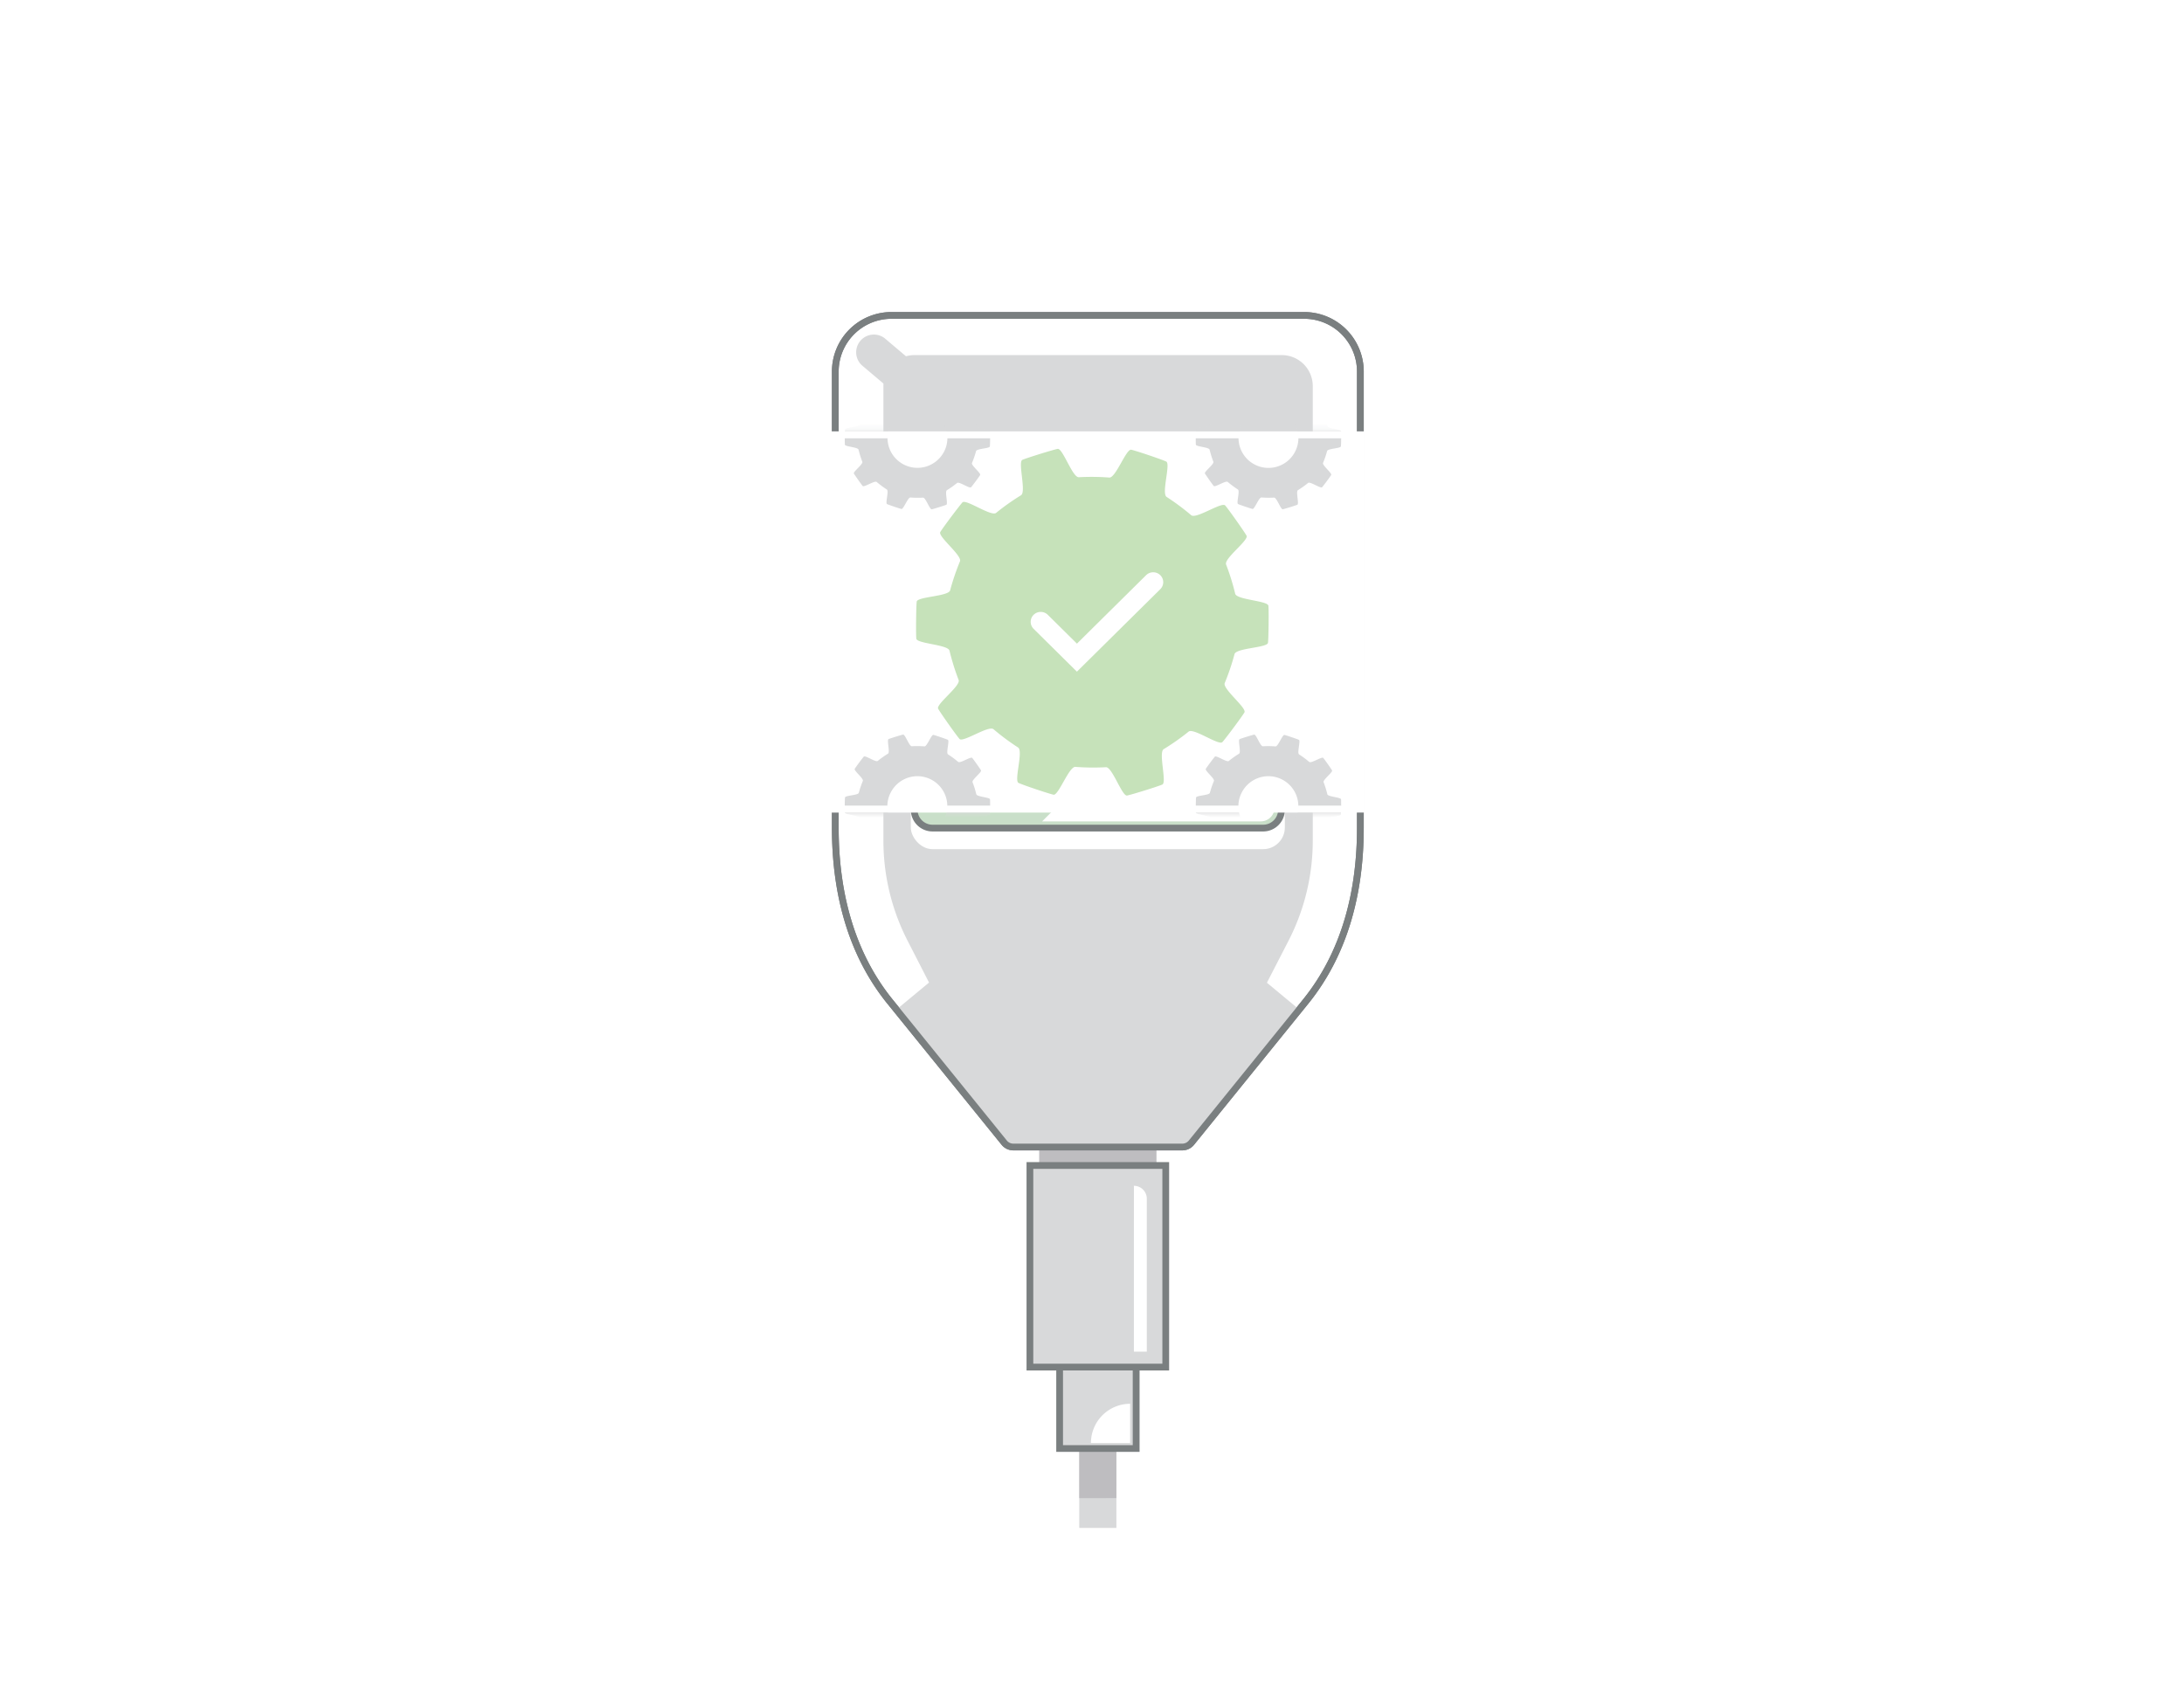 <svg xmlns="http://www.w3.org/2000/svg" xmlns:xlink="http://www.w3.org/1999/xlink" width="360" height="280" viewBox="0 0 360 280">
    <defs>
        <filter id="a" width="109.1%" height="104.5%" x="-4.5%" y="-2.5%" filterUnits="objectBoundingBox">
            <feOffset dx="1" dy="2" in="SourceAlpha" result="shadowOffsetOuter1"/>
            <feColorMatrix in="shadowOffsetOuter1" result="shadowMatrixOuter1" values="0 0 0 0 0.7 0 0 0 0 0.7 0 0 0 0 0.7 0 0 0 1 0"/>
            <feMerge>
                <feMergeNode in="shadowMatrixOuter1"/>
                <feMergeNode in="SourceGraphic"/>
            </feMerge>
        </filter>
        <path id="b" d="M.828 10.829H90.75v62.837H.828z"/>
    </defs>
    <g fill="none" fill-rule="evenodd">
        <g filter="url(#a)" transform="translate(136 50)">
            <path stroke="#D8D9DA" stroke-width="6.12" d="M43.96 199.897v-37.385"/>
            <path stroke="#BEBDC0" stroke-width="6.12" d="M43.946 168.089l.016 26.896"/>
            <path fill="#BEBDC0" fill-rule="nonzero" d="M34.293 122.595h19.335v36.22H34.293z"/>
            <path fill="#D8D9DA" fill-rule="nonzero" d="M37.651 149.897h12.618v36.907H37.651z"/>
            <path fill="#7A7F80" fill-rule="nonzero" d="M49.715 150.453v35.795H38.22v-35.795H49.73m1.112-1.112H37.108v38.02h13.733v-38.02z"/>
            <path fill="#D8D9DA" fill-rule="nonzero" d="M32.766 140.147h22.387v33.235H32.766z"/>
            <path fill="#7A7F80" fill-rule="nonzero" d="M54.6 140.704v32.122H33.322v-32.122h21.276m1.113-1.113H32.21v34.348h23.502V139.59z"/>
            <path fill="#FFF" fill-rule="nonzero" d="M49.904 170.837h2.13v-25.213a2.128 2.128 0 0 0-2.127-2.13l-.003 27.343zM42.825 185.894h6.462v-6.464a6.465 6.465 0 0 0-6.462 6.464z"/>
            <path fill="#FFF" fill-rule="nonzero" stroke="#7A7F80" stroke-width="1.113" d="M77.98 0H9.94A9.257 9.257 0 0 0 .686 9.255V84.47c0 10.445 2.475 20.584 9.048 28.693l18.801 23.224c.367.45.916.712 1.497.712H57.89c.58 0 1.13-.262 1.497-.712l18.8-23.224c6.574-8.117 9.05-18.248 9.05-28.693V9.255A9.257 9.257 0 0 0 77.978 0z"/>
            <path fill="#D8D9DA" fill-rule="nonzero" d="M79.39 86.587V11.65a5.11 5.11 0 0 0-5.11-5.108H13.743a5.107 5.107 0 0 0-5.124 5.108v74.97c0 5.716 1.36 11.35 3.967 16.437l3.552 6.93-5.369 4.45 17.766 21.944c.367.45.916.712 1.497.712H57.89c.58 0 1.13-.261 1.497-.712l17.777-21.939-5.332-4.428 3.569-6.935a36.033 36.033 0 0 0 3.988-16.492z"/>
            <path fill="#D8D9DA" fill-rule="nonzero" d="M12.307 13.444c-.69 0-1.356-.245-1.883-.69l-5.368-4.54a2.92 2.92 0 0 1 3.772-4.45l5.368 4.54a2.92 2.92 0 0 1-1.889 5.15v-.01z"/>
            <rect width="61.652" height="61.652" x="13.134" y="20" fill="#7A7F80" fill-rule="nonzero" rx="3.574"/>
            <rect width="61.652" height="61.652" x="13.134" y="26.342" fill="#FFF" fill-rule="nonzero" rx="3.574"/>
            <rect width="60.54" height="60.54" x="13.69" y="23.983" fill="#C9DFC9" fill-rule="nonzero" rx="3.018"/>
            <path fill="#7A7F80" fill-rule="nonzero" d="M71.211 24.54a2.465 2.465 0 0 1 2.465 2.464v54.498a2.465 2.465 0 0 1-2.465 2.462h-54.5a2.465 2.465 0 0 1-2.465-2.462V27.004a2.465 2.465 0 0 1 2.465-2.464h54.5m0-1.113h-54.5a3.577 3.577 0 0 0-3.577 3.577v54.498a3.577 3.577 0 0 0 3.577 3.574h54.5c1.975 0 3.576-1.6 3.578-3.574V27.004a3.577 3.577 0 0 0-3.578-3.577z"/>
            <path stroke="#7A7F80" stroke-width="1.113" d="M77.98 0H9.94A9.257 9.257 0 0 0 .686 9.255V84.47c0 10.445 2.475 20.584 9.048 28.693l18.801 23.224c.367.45.916.712 1.497.712H57.89c.58 0 1.13-.262 1.497-.712l18.8-23.224c6.574-8.117 9.05-18.248 9.05-28.693V9.255A9.257 9.257 0 0 0 77.978 0z"/>
            <path fill="#FFF" fill-rule="nonzero" d="M73.092 81.138V45.104l-38.309 38.31h36.033a2.275 2.275 0 0 0 2.276-2.276z"/>
        </g>
        <g transform="translate(134.172 60.292)">
            <mask id="c" fill="#fff">
                <use xlink:href="#b"/>
            </mask>
            <use fill="#FFF" fill-rule="nonzero" xlink:href="#b"/>
            <path fill="#D8D9DA" fill-rule="nonzero" d="M26.76 9.964a15.839 15.839 0 0 0-.62-1.98c-.17-.396 1.561-1.67 1.391-1.962-.17-.292-1.22-1.788-1.452-2.053-.23-.264-1.991.955-2.311.66a15.9 15.9 0 0 0-1.67-1.235c-.375-.223.279-2.26-.03-2.407C21.76.84 20.026.26 19.688.181c-.34-.078-1.058 1.947-1.486 1.891a15.53 15.53 0 0 0-2.067-.022C15.704 2.09 15.022.056 14.69.125c-.33.07-2.075.61-2.395.746-.32.136.278 2.192-.094 2.403-.59.36-1.153.76-1.689 1.196-.322.278-2.058-.968-2.297-.71-.24.26-1.316 1.711-1.497 2.015-.18.303 1.524 1.61 1.34 2.014a16.014 16.014 0 0 0-.661 1.947c-.095.425-2.226.43-2.276.776-.05.345-.06 2.164-.027 2.503.033.34 2.172.404 2.255.835.163.673.37 1.334.618 1.98.17.395-1.56 1.67-1.39 1.947.169.279 1.218 1.79 1.451 2.053.234.265 1.992-.954 2.312-.659.528.448 1.086.86 1.669 1.235.375.223-.278 2.259.03 2.403.31.145 2.042.732 2.379.81.336.078 1.06-1.947 1.485-1.892.689.054 1.38.061 2.07.023.43-.04 1.112 1.994 1.443 1.925.331-.07 2.073-.61 2.395-.746.323-.136-.278-2.192.095-2.403.588-.36 1.151-.76 1.685-1.196.323-.279 2.062.968 2.3.709.24-.259 1.317-1.71 1.497-2.014.181-.303-1.527-1.613-1.338-1.992.265-.633.487-1.284.665-1.947.095-.425 2.226-.43 2.276-.776.05-.345.06-2.164.027-2.503-.033-.34-2.172-.42-2.258-.843zm-5.457 4.45a4.935 4.935 0 1 1-1.727-6.756 4.937 4.937 0 0 1 1.727 6.765v-.009zM65.214 13.844c.164.673.37 1.334.618 1.98.17.396-1.56 1.67-1.391 1.948.17.278 1.218 1.789 1.452 2.053.234.264 1.992-.954 2.311-.66a15.9 15.9 0 0 0 1.67 1.236c.375.222-.279 2.258.03 2.403.309.145 2.042.731 2.381.81.34.077 1.057-1.948 1.483-1.892.688.053 1.38.06 2.07.022.43-.039 1.112 1.995 1.443 1.925.331-.07 2.072-.61 2.395-.745.323-.137-.278-2.192.095-2.404.588-.36 1.15-.76 1.685-1.196.323-.278 2.061.968 2.3.71.24-.26 1.316-1.711 1.497-2.015.18-.303-1.516-1.61-1.338-2 .264-.633.487-1.284.665-1.947.095-.425 2.225-.43 2.275-.776.05-.345.062-2.164.028-2.503-.033-.34-2.172-.404-2.259-.835A15.839 15.839 0 0 0 84 7.983c-.17-.395 1.56-1.669 1.39-1.96-.17-.293-1.22-1.79-1.452-2.054-.23-.264-1.991.955-2.311.66a15.9 15.9 0 0 0-1.67-1.235c-.375-.223.279-2.26-.03-2.407-.308-.147-2.041-.728-2.38-.806-.34-.078-1.058 1.947-1.486 1.891a15.53 15.53 0 0 0-2.067-.022C73.562 2.09 72.88.056 72.549.125c-.33.07-2.075.61-2.395.746-.32.136.279 2.192-.094 2.403A15.72 15.72 0 0 0 68.37 4.47c-.32.278-2.058-.968-2.297-.71-.24.26-1.316 1.711-1.497 2.015-.18.303 1.527 1.61 1.34 2.014a15.577 15.577 0 0 0-.664 1.947c-.094.425-2.225.43-2.275.776-.05.345-.061 2.164-.028 2.503.033.34 2.18.406 2.264.83zm5.46-4.45a4.935 4.935 0 1 1 1.728 6.765 4.935 4.935 0 0 1-1.727-6.774v.009zM84.622 70.654a15.655 15.655 0 0 0-.615-1.978c-.17-.398 1.56-1.669 1.39-1.964-.169-.295-1.22-1.788-1.451-2.05-.231-.261-1.992.951-2.312.656a15.9 15.9 0 0 0-1.669-1.235c-.375-.222.278-2.258-.03-2.403-.31-.145-2.042-.731-2.381-.81-.34-.077-1.057 1.948-1.486 1.892a15.53 15.53 0 0 0-2.067-.022c-.43.039-1.112-1.995-1.443-1.925-.331.07-2.075.61-2.395.746-.32.136.278 2.191-.095 2.403-.588.362-1.152.762-1.688 1.196-.32.278-2.059-.968-2.298-.71-.24.26-1.316 1.711-1.496 2.015-.181.303 1.516 1.61 1.338 2a15.458 15.458 0 0 0-.665 1.947c-.095.422-2.226.428-2.276.773-.05.345-.06 2.167-.028 2.503.034.337 2.173.404 2.256.835.164.673.37 1.334.618 1.98.17.395-1.56 1.656-1.39 1.962.169.306 1.217 1.788 1.451 2.052.234.265 1.992-.954 2.312-.659a15.9 15.9 0 0 0 1.669 1.235c.375.223-.279 2.259.03 2.406.309.148 2.042.73 2.381.807.34.078 1.057-1.947 1.483-1.892.689.054 1.38.061 2.07.023.43-.04 1.112 1.994 1.443 1.925.331-.07 2.072-.607 2.395-.746.323-.139-.278-2.192.095-2.403.587-.36 1.15-.76 1.685-1.194.323-.278 2.062.966 2.3.707.24-.259 1.317-1.71 1.497-2.014.181-.303-1.516-1.61-1.338-2 .265-.634.487-1.284.665-1.947.095-.426 2.226-.431 2.276-.776.05-.345.06-2.164.027-2.504-.033-.339-2.172-.414-2.258-.831zm-5.458 4.45a4.935 4.935 0 1 1-8.486-5.039 4.935 4.935 0 0 1 8.486 5.04zM26.76 70.654a15.655 15.655 0 0 0-.62-1.984c-.17-.397 1.561-1.669 1.391-1.963-.17-.295-1.22-1.79-1.452-2.05-.23-.262-1.991.95-2.311.656a15.9 15.9 0 0 0-1.67-1.235c-.375-.223.279-2.259-.03-2.403-.309-.145-2.042-.732-2.38-.81-.34-.078-1.058 1.947-1.486 1.892a15.53 15.53 0 0 0-2.067-.023c-.431.04-1.113-1.994-1.444-1.925-.33.07-2.075.61-2.395.746-.32.136.278 2.192-.094 2.403-.589.362-1.153.761-1.689 1.196-.322.279-2.058-.968-2.297-.709-.24.259-1.316 1.71-1.497 2.014-.18.303 1.516 1.61 1.335 2a15.894 15.894 0 0 0-.662 1.947c-.097.423-2.225.428-2.275.773-.05.345-.061 2.167-.028 2.504.033.336 2.172.403 2.256.834.162.673.369 1.335.617 1.98.17.396-1.56 1.656-1.39 1.962.17.306 1.218 1.789 1.452 2.053.233.264 1.991-.954 2.311-.66.528.449 1.086.861 1.67 1.236.375.222-.279 2.258.03 2.406.309.147 2.041.729 2.378.806.337.078 1.06-1.947 1.485-1.891.69.053 1.38.06 2.07.022.428-.039 1.113 1.995 1.444 1.925.33-.07 2.072-.606 2.395-.745.322-.14-.278-2.192.094-2.404.588-.36 1.15-.759 1.686-1.193.323-.278 2.061.965 2.298.706.236-.258 1.318-1.71 1.499-2.013.18-.304-1.522-1.6-1.333-1.99.265-.633.487-1.283.665-1.946.095-.426 2.226-.432 2.276-.777.05-.344.06-2.164.027-2.503-.033-.34-2.172-.42-2.258-.837zm-5.457 4.45a4.935 4.935 0 1 1-8.486-5.039 4.935 4.935 0 0 1 8.486 5.04z" mask="url(#c)"/>
        </g>
        <path stroke="#FFF" stroke-width="1.113" d="M136.685 71.702h86.551v61.672h-86.55z"/>
        <path fill="#C6E2BA" fill-rule="nonzero" d="M201.881 112.6a38.15 38.15 0 0 0 1.608-4.749c.234-1.03 5.424-1.046 5.521-1.883.098-.837.148-5.252.07-6.095-.078-.842-5.285-.979-5.48-2.002a38.665 38.665 0 0 0-1.494-4.801c-.414-.96 3.786-4.02 3.369-4.76-.417-.74-2.96-4.34-3.522-4.979-.561-.64-4.831 2.314-5.61 1.6a38.083 38.083 0 0 0-4.034-3c-.912-.556.688-5.482-.075-5.84-.762-.36-4.954-1.775-5.774-1.948-.82-.172-2.568 4.707-3.616 4.587a38.256 38.256 0 0 0-5.007-.055c-1.046.097-2.67-4.838-3.503-4.67-.831.166-5.029 1.47-5.81 1.807-.782.337.684 5.319-.231 5.842a37.63 37.63 0 0 0-4.092 2.895c-.782.687-5.007-2.347-5.563-1.719-.557.629-3.205 4.137-3.644 4.88-.44.742 3.677 3.907 3.238 4.85a38.467 38.467 0 0 0-1.611 4.749c-.225 1.026-5.416 1.043-5.513 1.88-.098.837-.148 5.252-.07 6.095.078.843 5.285.979 5.477 2.005.396 1.63.896 3.233 1.497 4.799.411.962-3.786 4.02-3.369 4.759.417.74 2.96 4.34 3.522 4.98.562.639 4.832-2.312 5.61-1.598a38.47 38.47 0 0 0 4.034 3c.91.539-.687 5.479.075 5.84.762.362 4.954 1.772 5.775 1.948.82.175 2.567-4.71 3.616-4.587 1.666.126 3.338.145 5.007.055 1.046-.1 2.67 4.835 3.502 4.668.831-.167 5.032-1.474 5.81-1.81.78-.337-.684-5.32.231-5.842a38.017 38.017 0 0 0 4.09-2.877c.781-.69 5.006 2.345 5.577 1.72.57-.626 3.193-4.15 3.632-4.888.44-.737-3.68-3.916-3.243-4.857z"/>
        <path fill="#FFF" d="M170.38 101.357a1.669 1.669 0 0 1 2.333 0l4.804 4.754 11.405-11.288a1.669 1.669 0 0 1 2.334 0 1.622 1.622 0 0 1 0 2.312l-13.744 13.597-7.138-7.063a1.622 1.622 0 0 1 .006-2.312z"/>
    </g>
</svg>
